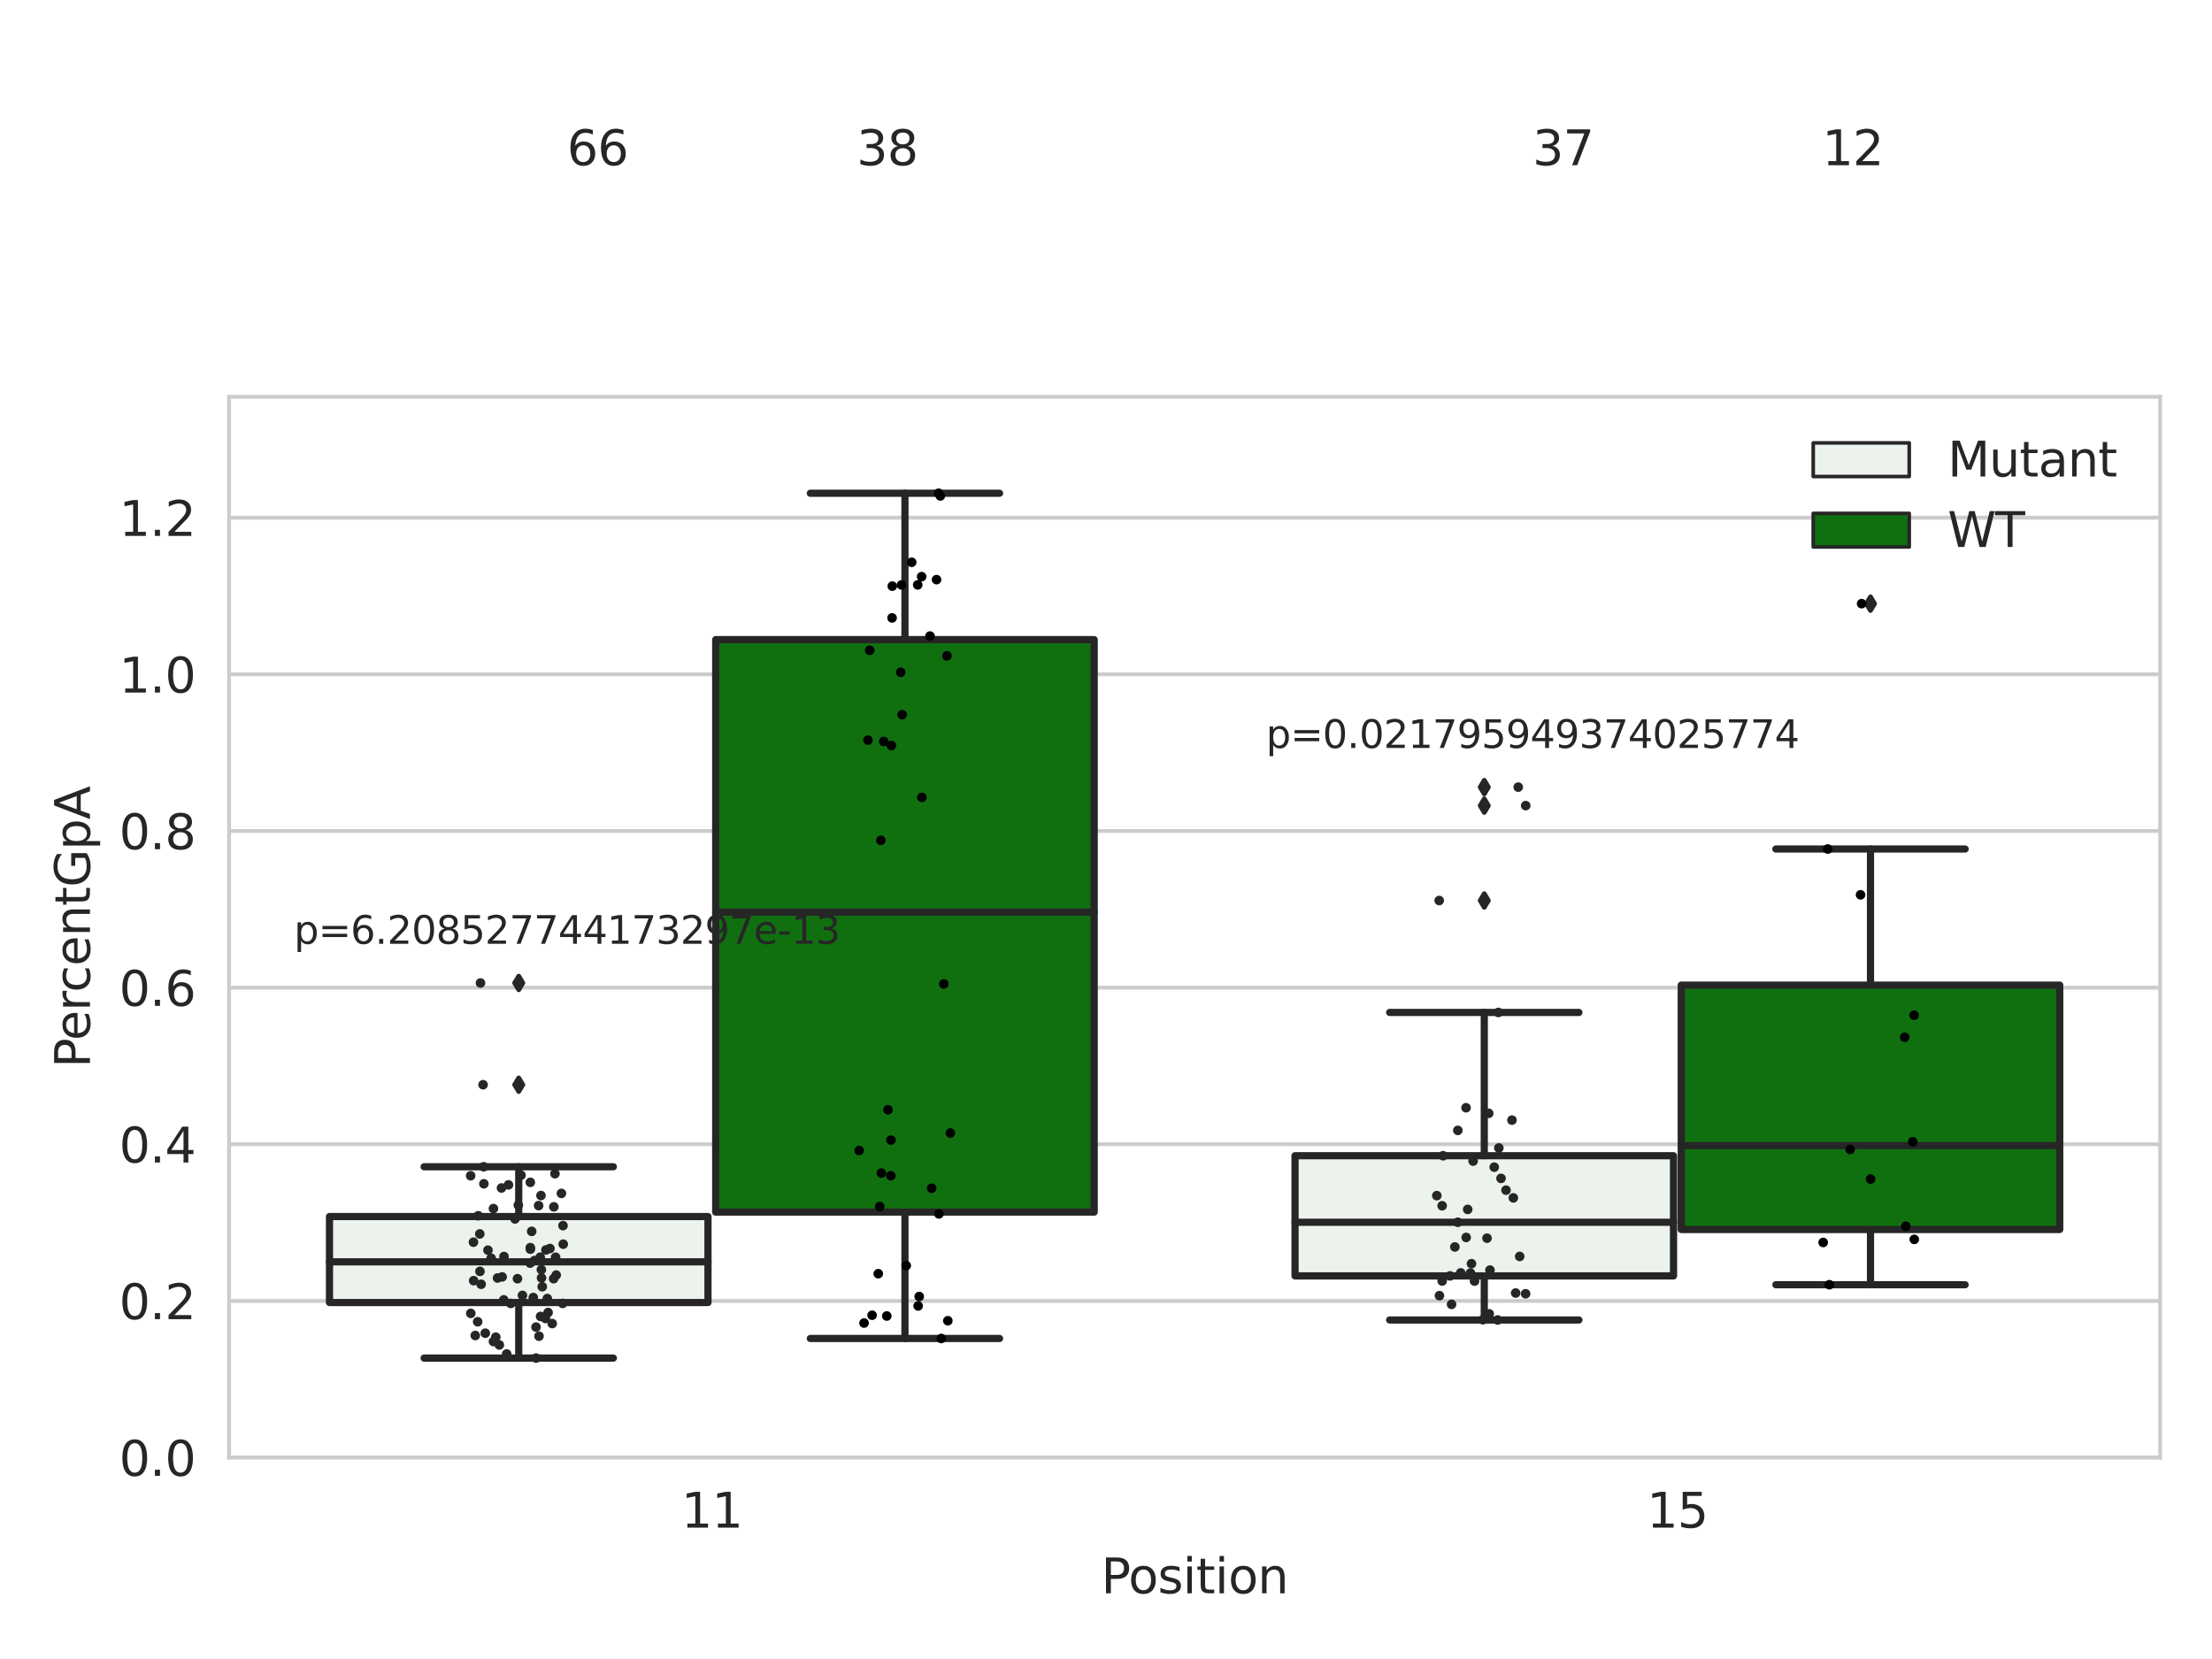 <?xml version="1.0" encoding="utf-8" standalone="no"?>
<!DOCTYPE svg PUBLIC "-//W3C//DTD SVG 1.1//EN"
  "http://www.w3.org/Graphics/SVG/1.1/DTD/svg11.dtd">
<svg xmlns:xlink="http://www.w3.org/1999/xlink" width="460.8pt" height="345.6pt" viewBox="0 0 460.8 345.6" xmlns="http://www.w3.org/2000/svg" version="1.1">
 <defs>
  <style type="text/css">*{stroke-linejoin: round; stroke-linecap: butt}</style>
 </defs>
 <g id="figure_1">
  <g id="patch_1">
   <path d="M 0 345.6 
L 460.8 345.6 
L 460.8 0 
L 0 0 
z
" style="fill: #ffffff"/>
  </g>
  <g id="axes_1">
   <g id="patch_2">
    <path d="M 47.72 303.64 
L 450 303.64 
L 450 82.667 
L 47.72 82.667 
z
" style="fill: #ffffff"/>
   </g>
   <g id="matplotlib.axis_1">
    <g id="xtick_1">
     <g id="text_1">
      <!-- 11 -->
      <g style="fill: #262626" transform="translate(141.928 318.238) scale(0.1 -0.1)">
       <defs>
        <path id="DejaVuSans-31" d="M 794 531 
L 1825 531 
L 1825 4091 
L 703 3866 
L 703 4441 
L 1819 4666 
L 2450 4666 
L 2450 531 
L 3481 531 
L 3481 0 
L 794 0 
L 794 531 
z
" transform="scale(0.016)"/>
       </defs>
       <use xlink:href="#DejaVuSans-31"/>
       <use xlink:href="#DejaVuSans-31" x="63.623"/>
      </g>
     </g>
    </g>
    <g id="xtick_2">
     <g id="text_2">
      <!-- 15 -->
      <g style="fill: #262626" transform="translate(343.067 318.238) scale(0.1 -0.1)">
       <defs>
        <path id="DejaVuSans-35" d="M 691 4666 
L 3169 4666 
L 3169 4134 
L 1269 4134 
L 1269 2991 
Q 1406 3038 1543 3061 
Q 1681 3084 1819 3084 
Q 2600 3084 3056 2656 
Q 3513 2228 3513 1497 
Q 3513 744 3044 326 
Q 2575 -91 1722 -91 
Q 1428 -91 1123 -41 
Q 819 9 494 109 
L 494 744 
Q 775 591 1075 516 
Q 1375 441 1709 441 
Q 2250 441 2565 725 
Q 2881 1009 2881 1497 
Q 2881 1984 2565 2268 
Q 2250 2553 1709 2553 
Q 1456 2553 1204 2497 
Q 953 2441 691 2322 
L 691 4666 
z
" transform="scale(0.016)"/>
       </defs>
       <use xlink:href="#DejaVuSans-31"/>
       <use xlink:href="#DejaVuSans-35" x="63.623"/>
      </g>
     </g>
    </g>
    <g id="text_3">
     <!-- Position -->
     <g style="fill: #262626" transform="translate(229.396 331.917) scale(0.1 -0.1)">
      <defs>
       <path id="DejaVuSans-50" d="M 1259 4147 
L 1259 2394 
L 2053 2394 
Q 2494 2394 2734 2622 
Q 2975 2850 2975 3272 
Q 2975 3691 2734 3919 
Q 2494 4147 2053 4147 
L 1259 4147 
z
M 628 4666 
L 2053 4666 
Q 2838 4666 3239 4311 
Q 3641 3956 3641 3272 
Q 3641 2581 3239 2228 
Q 2838 1875 2053 1875 
L 1259 1875 
L 1259 0 
L 628 0 
L 628 4666 
z
" transform="scale(0.016)"/>
       <path id="DejaVuSans-6f" d="M 1959 3097 
Q 1497 3097 1228 2736 
Q 959 2375 959 1747 
Q 959 1119 1226 758 
Q 1494 397 1959 397 
Q 2419 397 2687 759 
Q 2956 1122 2956 1747 
Q 2956 2369 2687 2733 
Q 2419 3097 1959 3097 
z
M 1959 3584 
Q 2709 3584 3137 3096 
Q 3566 2609 3566 1747 
Q 3566 888 3137 398 
Q 2709 -91 1959 -91 
Q 1206 -91 779 398 
Q 353 888 353 1747 
Q 353 2609 779 3096 
Q 1206 3584 1959 3584 
z
" transform="scale(0.016)"/>
       <path id="DejaVuSans-73" d="M 2834 3397 
L 2834 2853 
Q 2591 2978 2328 3040 
Q 2066 3103 1784 3103 
Q 1356 3103 1142 2972 
Q 928 2841 928 2578 
Q 928 2378 1081 2264 
Q 1234 2150 1697 2047 
L 1894 2003 
Q 2506 1872 2764 1633 
Q 3022 1394 3022 966 
Q 3022 478 2636 193 
Q 2250 -91 1575 -91 
Q 1294 -91 989 -36 
Q 684 19 347 128 
L 347 722 
Q 666 556 975 473 
Q 1284 391 1588 391 
Q 1994 391 2212 530 
Q 2431 669 2431 922 
Q 2431 1156 2273 1281 
Q 2116 1406 1581 1522 
L 1381 1569 
Q 847 1681 609 1914 
Q 372 2147 372 2553 
Q 372 3047 722 3315 
Q 1072 3584 1716 3584 
Q 2034 3584 2315 3537 
Q 2597 3491 2834 3397 
z
" transform="scale(0.016)"/>
       <path id="DejaVuSans-69" d="M 603 3500 
L 1178 3500 
L 1178 0 
L 603 0 
L 603 3500 
z
M 603 4863 
L 1178 4863 
L 1178 4134 
L 603 4134 
L 603 4863 
z
" transform="scale(0.016)"/>
       <path id="DejaVuSans-74" d="M 1172 4494 
L 1172 3500 
L 2356 3500 
L 2356 3053 
L 1172 3053 
L 1172 1153 
Q 1172 725 1289 603 
Q 1406 481 1766 481 
L 2356 481 
L 2356 0 
L 1766 0 
Q 1100 0 847 248 
Q 594 497 594 1153 
L 594 3053 
L 172 3053 
L 172 3500 
L 594 3500 
L 594 4494 
L 1172 4494 
z
" transform="scale(0.016)"/>
       <path id="DejaVuSans-6e" d="M 3513 2113 
L 3513 0 
L 2938 0 
L 2938 2094 
Q 2938 2591 2744 2837 
Q 2550 3084 2163 3084 
Q 1697 3084 1428 2787 
Q 1159 2491 1159 1978 
L 1159 0 
L 581 0 
L 581 3500 
L 1159 3500 
L 1159 2956 
Q 1366 3272 1645 3428 
Q 1925 3584 2291 3584 
Q 2894 3584 3203 3211 
Q 3513 2838 3513 2113 
z
" transform="scale(0.016)"/>
      </defs>
      <use xlink:href="#DejaVuSans-50"/>
      <use xlink:href="#DejaVuSans-6f" x="56.678"/>
      <use xlink:href="#DejaVuSans-73" x="117.859"/>
      <use xlink:href="#DejaVuSans-69" x="169.959"/>
      <use xlink:href="#DejaVuSans-74" x="197.742"/>
      <use xlink:href="#DejaVuSans-69" x="236.951"/>
      <use xlink:href="#DejaVuSans-6f" x="264.734"/>
      <use xlink:href="#DejaVuSans-6e" x="325.916"/>
     </g>
    </g>
   </g>
   <g id="matplotlib.axis_2">
    <g id="ytick_1">
     <g id="line2d_1">
      <path d="M 47.72 303.64 
L 450 303.64 
" clip-path="url(#p4e872a1e00)" style="fill: none; stroke: #cccccc; stroke-width: 0.8; stroke-linecap: round"/>
     </g>
     <g id="text_4">
      <!-- 0.0 -->
      <g style="fill: #262626" transform="translate(24.817 307.439) scale(0.1 -0.1)">
       <defs>
        <path id="DejaVuSans-30" d="M 2034 4250 
Q 1547 4250 1301 3770 
Q 1056 3291 1056 2328 
Q 1056 1369 1301 889 
Q 1547 409 2034 409 
Q 2525 409 2770 889 
Q 3016 1369 3016 2328 
Q 3016 3291 2770 3770 
Q 2525 4250 2034 4250 
z
M 2034 4750 
Q 2819 4750 3233 4129 
Q 3647 3509 3647 2328 
Q 3647 1150 3233 529 
Q 2819 -91 2034 -91 
Q 1250 -91 836 529 
Q 422 1150 422 2328 
Q 422 3509 836 4129 
Q 1250 4750 2034 4750 
z
" transform="scale(0.016)"/>
        <path id="DejaVuSans-2e" d="M 684 794 
L 1344 794 
L 1344 0 
L 684 0 
L 684 794 
z
" transform="scale(0.016)"/>
       </defs>
       <use xlink:href="#DejaVuSans-30"/>
       <use xlink:href="#DejaVuSans-2e" x="63.623"/>
       <use xlink:href="#DejaVuSans-30" x="95.41"/>
      </g>
     </g>
    </g>
    <g id="ytick_2">
     <g id="line2d_2">
      <path d="M 47.72 271.006 
L 450 271.006 
" clip-path="url(#p4e872a1e00)" style="fill: none; stroke: #cccccc; stroke-width: 0.8; stroke-linecap: round"/>
     </g>
     <g id="text_5">
      <!-- 0.2 -->
      <g style="fill: #262626" transform="translate(24.817 274.806) scale(0.1 -0.1)">
       <defs>
        <path id="DejaVuSans-32" d="M 1228 531 
L 3431 531 
L 3431 0 
L 469 0 
L 469 531 
Q 828 903 1448 1529 
Q 2069 2156 2228 2338 
Q 2531 2678 2651 2914 
Q 2772 3150 2772 3378 
Q 2772 3750 2511 3984 
Q 2250 4219 1831 4219 
Q 1534 4219 1204 4116 
Q 875 4013 500 3803 
L 500 4441 
Q 881 4594 1212 4672 
Q 1544 4750 1819 4750 
Q 2544 4750 2975 4387 
Q 3406 4025 3406 3419 
Q 3406 3131 3298 2873 
Q 3191 2616 2906 2266 
Q 2828 2175 2409 1742 
Q 1991 1309 1228 531 
z
" transform="scale(0.016)"/>
       </defs>
       <use xlink:href="#DejaVuSans-30"/>
       <use xlink:href="#DejaVuSans-2e" x="63.623"/>
       <use xlink:href="#DejaVuSans-32" x="95.41"/>
      </g>
     </g>
    </g>
    <g id="ytick_3">
     <g id="line2d_3">
      <path d="M 47.72 238.373 
L 450 238.373 
" clip-path="url(#p4e872a1e00)" style="fill: none; stroke: #cccccc; stroke-width: 0.8; stroke-linecap: round"/>
     </g>
     <g id="text_6">
      <!-- 0.4 -->
      <g style="fill: #262626" transform="translate(24.817 242.172) scale(0.1 -0.1)">
       <defs>
        <path id="DejaVuSans-34" d="M 2419 4116 
L 825 1625 
L 2419 1625 
L 2419 4116 
z
M 2253 4666 
L 3047 4666 
L 3047 1625 
L 3713 1625 
L 3713 1100 
L 3047 1100 
L 3047 0 
L 2419 0 
L 2419 1100 
L 313 1100 
L 313 1709 
L 2253 4666 
z
" transform="scale(0.016)"/>
       </defs>
       <use xlink:href="#DejaVuSans-30"/>
       <use xlink:href="#DejaVuSans-2e" x="63.623"/>
       <use xlink:href="#DejaVuSans-34" x="95.41"/>
      </g>
     </g>
    </g>
    <g id="ytick_4">
     <g id="line2d_4">
      <path d="M 47.72 205.739 
L 450 205.739 
" clip-path="url(#p4e872a1e00)" style="fill: none; stroke: #cccccc; stroke-width: 0.8; stroke-linecap: round"/>
     </g>
     <g id="text_7">
      <!-- 0.6 -->
      <g style="fill: #262626" transform="translate(24.817 209.539) scale(0.1 -0.1)">
       <defs>
        <path id="DejaVuSans-36" d="M 2113 2584 
Q 1688 2584 1439 2293 
Q 1191 2003 1191 1497 
Q 1191 994 1439 701 
Q 1688 409 2113 409 
Q 2538 409 2786 701 
Q 3034 994 3034 1497 
Q 3034 2003 2786 2293 
Q 2538 2584 2113 2584 
z
M 3366 4563 
L 3366 3988 
Q 3128 4100 2886 4159 
Q 2644 4219 2406 4219 
Q 1781 4219 1451 3797 
Q 1122 3375 1075 2522 
Q 1259 2794 1537 2939 
Q 1816 3084 2150 3084 
Q 2853 3084 3261 2657 
Q 3669 2231 3669 1497 
Q 3669 778 3244 343 
Q 2819 -91 2113 -91 
Q 1303 -91 875 529 
Q 447 1150 447 2328 
Q 447 3434 972 4092 
Q 1497 4750 2381 4750 
Q 2619 4750 2861 4703 
Q 3103 4656 3366 4563 
z
" transform="scale(0.016)"/>
       </defs>
       <use xlink:href="#DejaVuSans-30"/>
       <use xlink:href="#DejaVuSans-2e" x="63.623"/>
       <use xlink:href="#DejaVuSans-36" x="95.41"/>
      </g>
     </g>
    </g>
    <g id="ytick_5">
     <g id="line2d_5">
      <path d="M 47.72 173.106 
L 450 173.106 
" clip-path="url(#p4e872a1e00)" style="fill: none; stroke: #cccccc; stroke-width: 0.8; stroke-linecap: round"/>
     </g>
     <g id="text_8">
      <!-- 0.8 -->
      <g style="fill: #262626" transform="translate(24.817 176.905) scale(0.1 -0.1)">
       <defs>
        <path id="DejaVuSans-38" d="M 2034 2216 
Q 1584 2216 1326 1975 
Q 1069 1734 1069 1313 
Q 1069 891 1326 650 
Q 1584 409 2034 409 
Q 2484 409 2743 651 
Q 3003 894 3003 1313 
Q 3003 1734 2745 1975 
Q 2488 2216 2034 2216 
z
M 1403 2484 
Q 997 2584 770 2862 
Q 544 3141 544 3541 
Q 544 4100 942 4425 
Q 1341 4750 2034 4750 
Q 2731 4750 3128 4425 
Q 3525 4100 3525 3541 
Q 3525 3141 3298 2862 
Q 3072 2584 2669 2484 
Q 3125 2378 3379 2068 
Q 3634 1759 3634 1313 
Q 3634 634 3220 271 
Q 2806 -91 2034 -91 
Q 1263 -91 848 271 
Q 434 634 434 1313 
Q 434 1759 690 2068 
Q 947 2378 1403 2484 
z
M 1172 3481 
Q 1172 3119 1398 2916 
Q 1625 2713 2034 2713 
Q 2441 2713 2670 2916 
Q 2900 3119 2900 3481 
Q 2900 3844 2670 4047 
Q 2441 4250 2034 4250 
Q 1625 4250 1398 4047 
Q 1172 3844 1172 3481 
z
" transform="scale(0.016)"/>
       </defs>
       <use xlink:href="#DejaVuSans-30"/>
       <use xlink:href="#DejaVuSans-2e" x="63.623"/>
       <use xlink:href="#DejaVuSans-38" x="95.41"/>
      </g>
     </g>
    </g>
    <g id="ytick_6">
     <g id="line2d_6">
      <path d="M 47.72 140.472 
L 450 140.472 
" clip-path="url(#p4e872a1e00)" style="fill: none; stroke: #cccccc; stroke-width: 0.8; stroke-linecap: round"/>
     </g>
     <g id="text_9">
      <!-- 1.0 -->
      <g style="fill: #262626" transform="translate(24.817 144.272) scale(0.1 -0.1)">
       <use xlink:href="#DejaVuSans-31"/>
       <use xlink:href="#DejaVuSans-2e" x="63.623"/>
       <use xlink:href="#DejaVuSans-30" x="95.41"/>
      </g>
     </g>
    </g>
    <g id="ytick_7">
     <g id="line2d_7">
      <path d="M 47.72 107.839 
L 450 107.839 
" clip-path="url(#p4e872a1e00)" style="fill: none; stroke: #cccccc; stroke-width: 0.8; stroke-linecap: round"/>
     </g>
     <g id="text_10">
      <!-- 1.2 -->
      <g style="fill: #262626" transform="translate(24.817 111.638) scale(0.1 -0.1)">
       <use xlink:href="#DejaVuSans-31"/>
       <use xlink:href="#DejaVuSans-2e" x="63.623"/>
       <use xlink:href="#DejaVuSans-32" x="95.41"/>
      </g>
     </g>
    </g>
    <g id="text_11">
     <!-- PercentGpA -->
     <g style="fill: #262626" transform="translate(18.737 222.43) rotate(-90) scale(0.1 -0.1)">
      <defs>
       <path id="DejaVuSans-65" d="M 3597 1894 
L 3597 1613 
L 953 1613 
Q 991 1019 1311 708 
Q 1631 397 2203 397 
Q 2534 397 2845 478 
Q 3156 559 3463 722 
L 3463 178 
Q 3153 47 2828 -22 
Q 2503 -91 2169 -91 
Q 1331 -91 842 396 
Q 353 884 353 1716 
Q 353 2575 817 3079 
Q 1281 3584 2069 3584 
Q 2775 3584 3186 3129 
Q 3597 2675 3597 1894 
z
M 3022 2063 
Q 3016 2534 2758 2815 
Q 2500 3097 2075 3097 
Q 1594 3097 1305 2825 
Q 1016 2553 972 2059 
L 3022 2063 
z
" transform="scale(0.016)"/>
       <path id="DejaVuSans-72" d="M 2631 2963 
Q 2534 3019 2420 3045 
Q 2306 3072 2169 3072 
Q 1681 3072 1420 2755 
Q 1159 2438 1159 1844 
L 1159 0 
L 581 0 
L 581 3500 
L 1159 3500 
L 1159 2956 
Q 1341 3275 1631 3429 
Q 1922 3584 2338 3584 
Q 2397 3584 2469 3576 
Q 2541 3569 2628 3553 
L 2631 2963 
z
" transform="scale(0.016)"/>
       <path id="DejaVuSans-63" d="M 3122 3366 
L 3122 2828 
Q 2878 2963 2633 3030 
Q 2388 3097 2138 3097 
Q 1578 3097 1268 2742 
Q 959 2388 959 1747 
Q 959 1106 1268 751 
Q 1578 397 2138 397 
Q 2388 397 2633 464 
Q 2878 531 3122 666 
L 3122 134 
Q 2881 22 2623 -34 
Q 2366 -91 2075 -91 
Q 1284 -91 818 406 
Q 353 903 353 1747 
Q 353 2603 823 3093 
Q 1294 3584 2113 3584 
Q 2378 3584 2631 3529 
Q 2884 3475 3122 3366 
z
" transform="scale(0.016)"/>
       <path id="DejaVuSans-47" d="M 3809 666 
L 3809 1919 
L 2778 1919 
L 2778 2438 
L 4434 2438 
L 4434 434 
Q 4069 175 3628 42 
Q 3188 -91 2688 -91 
Q 1594 -91 976 548 
Q 359 1188 359 2328 
Q 359 3472 976 4111 
Q 1594 4750 2688 4750 
Q 3144 4750 3555 4637 
Q 3966 4525 4313 4306 
L 4313 3634 
Q 3963 3931 3569 4081 
Q 3175 4231 2741 4231 
Q 1884 4231 1454 3753 
Q 1025 3275 1025 2328 
Q 1025 1384 1454 906 
Q 1884 428 2741 428 
Q 3075 428 3337 486 
Q 3600 544 3809 666 
z
" transform="scale(0.016)"/>
       <path id="DejaVuSans-70" d="M 1159 525 
L 1159 -1331 
L 581 -1331 
L 581 3500 
L 1159 3500 
L 1159 2969 
Q 1341 3281 1617 3432 
Q 1894 3584 2278 3584 
Q 2916 3584 3314 3078 
Q 3713 2572 3713 1747 
Q 3713 922 3314 415 
Q 2916 -91 2278 -91 
Q 1894 -91 1617 61 
Q 1341 213 1159 525 
z
M 3116 1747 
Q 3116 2381 2855 2742 
Q 2594 3103 2138 3103 
Q 1681 3103 1420 2742 
Q 1159 2381 1159 1747 
Q 1159 1113 1420 752 
Q 1681 391 2138 391 
Q 2594 391 2855 752 
Q 3116 1113 3116 1747 
z
" transform="scale(0.016)"/>
       <path id="DejaVuSans-41" d="M 2188 4044 
L 1331 1722 
L 3047 1722 
L 2188 4044 
z
M 1831 4666 
L 2547 4666 
L 4325 0 
L 3669 0 
L 3244 1197 
L 1141 1197 
L 716 0 
L 50 0 
L 1831 4666 
z
" transform="scale(0.016)"/>
      </defs>
      <use xlink:href="#DejaVuSans-50"/>
      <use xlink:href="#DejaVuSans-65" x="56.678"/>
      <use xlink:href="#DejaVuSans-72" x="118.201"/>
      <use xlink:href="#DejaVuSans-63" x="157.064"/>
      <use xlink:href="#DejaVuSans-65" x="212.045"/>
      <use xlink:href="#DejaVuSans-6e" x="273.568"/>
      <use xlink:href="#DejaVuSans-74" x="336.947"/>
      <use xlink:href="#DejaVuSans-47" x="376.156"/>
      <use xlink:href="#DejaVuSans-70" x="453.646"/>
      <use xlink:href="#DejaVuSans-41" x="517.123"/>
     </g>
    </g>
   </g>
   <g id="patch_3">
    <path d="M 68.639 271.341 
L 147.485 271.341 
L 147.485 253.43 
L 68.639 253.43 
L 68.639 271.341 
z
" clip-path="url(#p4e872a1e00)" style="fill: #ecf2ec; stroke: #262626; stroke-width: 1.5; stroke-linejoin: miter"/>
   </g>
   <g id="patch_4">
    <path d="M 149.095 252.498 
L 227.941 252.498 
L 227.941 133.242 
L 149.095 133.242 
L 149.095 252.498 
z
" clip-path="url(#p4e872a1e00)" style="fill: #107010; stroke: #262626; stroke-width: 1.5; stroke-linejoin: miter"/>
   </g>
   <g id="patch_5">
    <path d="M 269.779 265.795 
L 348.625 265.795 
L 348.625 240.761 
L 269.779 240.761 
L 269.779 265.795 
z
" clip-path="url(#p4e872a1e00)" style="fill: #ecf2ec; stroke: #262626; stroke-width: 1.5; stroke-linejoin: miter"/>
   </g>
   <g id="patch_6">
    <path d="M 350.235 256.125 
L 429.081 256.125 
L 429.081 205.218 
L 350.235 205.218 
L 350.235 256.125 
z
" clip-path="url(#p4e872a1e00)" style="fill: #107010; stroke: #262626; stroke-width: 1.5; stroke-linejoin: miter"/>
   </g>
   <g id="patch_7">
    <path d="M 148.29 303.64 
L 148.29 303.64 
L 148.29 303.64 
L 148.29 303.64 
z
" clip-path="url(#p4e872a1e00)" style="fill: #ecf2ec; stroke: #262626; stroke-width: 0.75; stroke-linejoin: miter"/>
   </g>
   <g id="patch_8">
    <path d="M 148.29 303.64 
L 148.29 303.64 
L 148.29 303.64 
L 148.29 303.64 
z
" clip-path="url(#p4e872a1e00)" style="fill: #107010; stroke: #262626; stroke-width: 0.75; stroke-linejoin: miter"/>
   </g>
   <g id="PathCollection_1"/>
   <g id="PathCollection_2"/>
   <g id="line2d_8">
    <path d="M 108.062 271.341 
L 108.062 282.913 
" clip-path="url(#p4e872a1e00)" style="fill: none; stroke: #262626; stroke-width: 1.5; stroke-linecap: round"/>
   </g>
   <g id="line2d_9">
    <path d="M 108.062 253.43 
L 108.062 243.061 
" clip-path="url(#p4e872a1e00)" style="fill: none; stroke: #262626; stroke-width: 1.5; stroke-linecap: round"/>
   </g>
   <g id="line2d_10">
    <path d="M 88.35 282.913 
L 127.774 282.913 
" clip-path="url(#p4e872a1e00)" style="fill: none; stroke: #262626; stroke-width: 1.5; stroke-linecap: round"/>
   </g>
   <g id="line2d_11">
    <path d="M 88.35 243.061 
L 127.774 243.061 
" clip-path="url(#p4e872a1e00)" style="fill: none; stroke: #262626; stroke-width: 1.5; stroke-linecap: round"/>
   </g>
   <g id="line2d_12">
    <defs>
     <path id="md4de582df8" d="M -0 1.414 
L 0.849 0 
L 0 -1.414 
L -0.849 -0 
z
" style="stroke: #262626; stroke-linejoin: miter"/>
    </defs>
    <g clip-path="url(#p4e872a1e00)">
     <use xlink:href="#md4de582df8" x="108.062" y="225.968" style="fill: #262626; stroke: #262626; stroke-linejoin: miter"/>
     <use xlink:href="#md4de582df8" x="108.062" y="204.771" style="fill: #262626; stroke: #262626; stroke-linejoin: miter"/>
    </g>
   </g>
   <g id="line2d_13">
    <path d="M 188.518 252.498 
L 188.518 278.829 
" clip-path="url(#p4e872a1e00)" style="fill: none; stroke: #262626; stroke-width: 1.5; stroke-linecap: round"/>
   </g>
   <g id="line2d_14">
    <path d="M 188.518 133.242 
L 188.518 102.755 
" clip-path="url(#p4e872a1e00)" style="fill: none; stroke: #262626; stroke-width: 1.5; stroke-linecap: round"/>
   </g>
   <g id="line2d_15">
    <path d="M 168.806 278.829 
L 208.23 278.829 
" clip-path="url(#p4e872a1e00)" style="fill: none; stroke: #262626; stroke-width: 1.5; stroke-linecap: round"/>
   </g>
   <g id="line2d_16">
    <path d="M 168.806 102.755 
L 208.23 102.755 
" clip-path="url(#p4e872a1e00)" style="fill: none; stroke: #262626; stroke-width: 1.5; stroke-linecap: round"/>
   </g>
   <g id="line2d_17"/>
   <g id="line2d_18">
    <path d="M 309.202 265.795 
L 309.202 274.977 
" clip-path="url(#p4e872a1e00)" style="fill: none; stroke: #262626; stroke-width: 1.5; stroke-linecap: round"/>
   </g>
   <g id="line2d_19">
    <path d="M 309.202 240.761 
L 309.202 210.911 
" clip-path="url(#p4e872a1e00)" style="fill: none; stroke: #262626; stroke-width: 1.5; stroke-linecap: round"/>
   </g>
   <g id="line2d_20">
    <path d="M 289.49 274.977 
L 328.914 274.977 
" clip-path="url(#p4e872a1e00)" style="fill: none; stroke: #262626; stroke-width: 1.5; stroke-linecap: round"/>
   </g>
   <g id="line2d_21">
    <path d="M 289.49 210.911 
L 328.914 210.911 
" clip-path="url(#p4e872a1e00)" style="fill: none; stroke: #262626; stroke-width: 1.5; stroke-linecap: round"/>
   </g>
   <g id="line2d_22">
    <g clip-path="url(#p4e872a1e00)">
     <use xlink:href="#md4de582df8" x="309.202" y="167.825" style="fill: #262626; stroke: #262626; stroke-linejoin: miter"/>
     <use xlink:href="#md4de582df8" x="309.202" y="187.595" style="fill: #262626; stroke: #262626; stroke-linejoin: miter"/>
     <use xlink:href="#md4de582df8" x="309.202" y="163.971" style="fill: #262626; stroke: #262626; stroke-linejoin: miter"/>
    </g>
   </g>
   <g id="line2d_23">
    <path d="M 389.658 256.125 
L 389.658 267.634 
" clip-path="url(#p4e872a1e00)" style="fill: none; stroke: #262626; stroke-width: 1.5; stroke-linecap: round"/>
   </g>
   <g id="line2d_24">
    <path d="M 389.658 205.218 
L 389.658 176.865 
" clip-path="url(#p4e872a1e00)" style="fill: none; stroke: #262626; stroke-width: 1.5; stroke-linecap: round"/>
   </g>
   <g id="line2d_25">
    <path d="M 369.946 267.634 
L 409.37 267.634 
" clip-path="url(#p4e872a1e00)" style="fill: none; stroke: #262626; stroke-width: 1.5; stroke-linecap: round"/>
   </g>
   <g id="line2d_26">
    <path d="M 369.946 176.865 
L 409.37 176.865 
" clip-path="url(#p4e872a1e00)" style="fill: none; stroke: #262626; stroke-width: 1.5; stroke-linecap: round"/>
   </g>
   <g id="line2d_27">
    <g clip-path="url(#p4e872a1e00)">
     <use xlink:href="#md4de582df8" x="389.658" y="125.752" style="fill: #262626; stroke: #262626; stroke-linejoin: miter"/>
    </g>
   </g>
   <g id="line2d_28">
    <path d="M 68.639 262.864 
L 147.485 262.864 
" clip-path="url(#p4e872a1e00)" style="fill: none; stroke: #262626; stroke-width: 1.5; stroke-linecap: round"/>
   </g>
   <g id="line2d_29">
    <path d="M 149.095 190.016 
L 227.941 190.016 
" clip-path="url(#p4e872a1e00)" style="fill: none; stroke: #262626; stroke-width: 1.5; stroke-linecap: round"/>
   </g>
   <g id="line2d_30">
    <path d="M 269.779 254.617 
L 348.625 254.617 
" clip-path="url(#p4e872a1e00)" style="fill: none; stroke: #262626; stroke-width: 1.5; stroke-linecap: round"/>
   </g>
   <g id="line2d_31">
    <path d="M 350.235 238.642 
L 429.081 238.642 
" clip-path="url(#p4e872a1e00)" style="fill: none; stroke: #262626; stroke-width: 1.5; stroke-linecap: round"/>
   </g>
   <g id="patch_9">
    <path d="M 47.72 303.64 
L 47.72 82.667 
" style="fill: none; stroke: #cccccc; stroke-width: 0.8; stroke-linejoin: miter; stroke-linecap: square"/>
   </g>
   <g id="patch_10">
    <path d="M 450 303.64 
L 450 82.667 
" style="fill: none; stroke: #cccccc; stroke-width: 0.8; stroke-linejoin: miter; stroke-linecap: square"/>
   </g>
   <g id="patch_11">
    <path d="M 47.72 303.64 
L 450 303.64 
" style="fill: none; stroke: #cccccc; stroke-width: 0.8; stroke-linejoin: miter; stroke-linecap: square"/>
   </g>
   <g id="patch_12">
    <path d="M 47.72 82.667 
L 450 82.667 
" style="fill: none; stroke: #cccccc; stroke-width: 0.8; stroke-linejoin: miter; stroke-linecap: square"/>
   </g>
   <g id="PathCollection_3">
    <defs>
     <path id="C0_0_569f5ee16a" d="M 0 1 
C 0.265 1 0.52 0.895 0.707 0.707 
C 0.895 0.52 1 0.265 1 -0 
C 1 -0.265 0.895 -0.52 0.707 -0.707 
C 0.52 -0.895 0.265 -1 0 -1 
C -0.265 -1 -0.52 -0.895 -0.707 -0.707 
C -0.895 -0.52 -1 -0.265 -1 0 
C -1 0.265 -0.895 0.52 -0.707 0.707 
C -0.52 0.895 -0.265 1 0 1 
z
"/>
    </defs>
    <g clip-path="url(#p4e872a1e00)">
     <use xlink:href="#C0_0_569f5ee16a" x="99.506" y="275.345" style="fill: #262626"/>
    </g>
    <g clip-path="url(#p4e872a1e00)">
     <use xlink:href="#C0_0_569f5ee16a" x="107.978" y="251.054" style="fill: #262626"/>
    </g>
    <g clip-path="url(#p4e872a1e00)">
     <use xlink:href="#C0_0_569f5ee16a" x="114.178" y="273.417" style="fill: #262626"/>
    </g>
    <g clip-path="url(#p4e872a1e00)">
     <use xlink:href="#C0_0_569f5ee16a" x="117.334" y="259.184" style="fill: #262626"/>
    </g>
    <g clip-path="url(#p4e872a1e00)">
     <use xlink:href="#C0_0_569f5ee16a" x="112.81" y="266.206" style="fill: #262626"/>
    </g>
    <g clip-path="url(#p4e872a1e00)">
     <use xlink:href="#C0_0_569f5ee16a" x="105.923" y="246.828" style="fill: #262626"/>
    </g>
    <g clip-path="url(#p4e872a1e00)">
     <use xlink:href="#C0_0_569f5ee16a" x="112.284" y="278.351" style="fill: #262626"/>
    </g>
    <g clip-path="url(#p4e872a1e00)">
     <use xlink:href="#C0_0_569f5ee16a" x="115.33" y="266.376" style="fill: #262626"/>
    </g>
    <g clip-path="url(#p4e872a1e00)">
     <use xlink:href="#C0_0_569f5ee16a" x="112.96" y="268.051" style="fill: #262626"/>
    </g>
    <g clip-path="url(#p4e872a1e00)">
     <use xlink:href="#C0_0_569f5ee16a" x="112.614" y="274.24" style="fill: #262626"/>
    </g>
    <g clip-path="url(#p4e872a1e00)">
     <use xlink:href="#C0_0_569f5ee16a" x="104.988" y="261.754" style="fill: #262626"/>
    </g>
    <g clip-path="url(#p4e872a1e00)">
     <use xlink:href="#C0_0_569f5ee16a" x="99.007" y="278.208" style="fill: #262626"/>
    </g>
    <g clip-path="url(#p4e872a1e00)">
     <use xlink:href="#C0_0_569f5ee16a" x="99.986" y="264.852" style="fill: #262626"/>
    </g>
    <g clip-path="url(#p4e872a1e00)">
     <use xlink:href="#C0_0_569f5ee16a" x="105.549" y="282.058" style="fill: #262626"/>
    </g>
    <g clip-path="url(#p4e872a1e00)">
     <use xlink:href="#C0_0_569f5ee16a" x="108.839" y="269.852" style="fill: #262626"/>
    </g>
    <g clip-path="url(#p4e872a1e00)">
     <use xlink:href="#C0_0_569f5ee16a" x="112.779" y="264.494" style="fill: #262626"/>
    </g>
    <g clip-path="url(#p4e872a1e00)">
     <use xlink:href="#C0_0_569f5ee16a" x="112.693" y="249.049" style="fill: #262626"/>
    </g>
    <g clip-path="url(#p4e872a1e00)">
     <use xlink:href="#C0_0_569f5ee16a" x="104.606" y="266.003" style="fill: #262626"/>
    </g>
    <g clip-path="url(#p4e872a1e00)">
     <use xlink:href="#C0_0_569f5ee16a" x="102.795" y="251.769" style="fill: #262626"/>
    </g>
    <g clip-path="url(#p4e872a1e00)">
     <use xlink:href="#C0_0_569f5ee16a" x="99.626" y="253.266" style="fill: #262626"/>
    </g>
    <g clip-path="url(#p4e872a1e00)">
     <use xlink:href="#C0_0_569f5ee16a" x="107.8" y="266.375" style="fill: #262626"/>
    </g>
    <g clip-path="url(#p4e872a1e00)">
     <use xlink:href="#C0_0_569f5ee16a" x="112.545" y="261.896" style="fill: #262626"/>
    </g>
    <g clip-path="url(#p4e872a1e00)">
     <use xlink:href="#C0_0_569f5ee16a" x="110.478" y="246.302" style="fill: #262626"/>
    </g>
    <g clip-path="url(#p4e872a1e00)">
     <use xlink:href="#C0_0_569f5ee16a" x="114.559" y="260.088" style="fill: #262626"/>
    </g>
    <g clip-path="url(#p4e872a1e00)">
     <use xlink:href="#C0_0_569f5ee16a" x="98.075" y="273.601" style="fill: #262626"/>
    </g>
    <g clip-path="url(#p4e872a1e00)">
     <use xlink:href="#C0_0_569f5ee16a" x="103.643" y="266.23" style="fill: #262626"/>
    </g>
    <g clip-path="url(#p4e872a1e00)">
     <use xlink:href="#C0_0_569f5ee16a" x="106.399" y="271.53" style="fill: #262626"/>
    </g>
    <g clip-path="url(#p4e872a1e00)">
     <use xlink:href="#C0_0_569f5ee16a" x="101.096" y="277.728" style="fill: #262626"/>
    </g>
    <g clip-path="url(#p4e872a1e00)">
     <use xlink:href="#C0_0_569f5ee16a" x="110.486" y="260.219" style="fill: #262626"/>
    </g>
    <g clip-path="url(#p4e872a1e00)">
     <use xlink:href="#C0_0_569f5ee16a" x="102.795" y="279.462" style="fill: #262626"/>
    </g>
    <g clip-path="url(#p4e872a1e00)">
     <use xlink:href="#C0_0_569f5ee16a" x="99.949" y="257.052" style="fill: #262626"/>
    </g>
    <g clip-path="url(#p4e872a1e00)">
     <use xlink:href="#C0_0_569f5ee16a" x="98.043" y="244.927" style="fill: #262626"/>
    </g>
    <g clip-path="url(#p4e872a1e00)">
     <use xlink:href="#C0_0_569f5ee16a" x="111.338" y="262.598" style="fill: #262626"/>
    </g>
    <g clip-path="url(#p4e872a1e00)">
     <use xlink:href="#C0_0_569f5ee16a" x="111.666" y="282.913" style="fill: #262626"/>
    </g>
    <g clip-path="url(#p4e872a1e00)">
     <use xlink:href="#C0_0_569f5ee16a" x="100.636" y="225.968" style="fill: #262626"/>
    </g>
    <g clip-path="url(#p4e872a1e00)">
     <use xlink:href="#C0_0_569f5ee16a" x="103.283" y="278.555" style="fill: #262626"/>
    </g>
    <g clip-path="url(#p4e872a1e00)">
     <use xlink:href="#C0_0_569f5ee16a" x="115.379" y="251.406" style="fill: #262626"/>
    </g>
    <g clip-path="url(#p4e872a1e00)">
     <use xlink:href="#C0_0_569f5ee16a" x="98.631" y="258.771" style="fill: #262626"/>
    </g>
    <g clip-path="url(#p4e872a1e00)">
     <use xlink:href="#C0_0_569f5ee16a" x="100.755" y="243.061" style="fill: #262626"/>
    </g>
    <g clip-path="url(#p4e872a1e00)">
     <use xlink:href="#C0_0_569f5ee16a" x="107.284" y="253.922" style="fill: #262626"/>
    </g>
    <g clip-path="url(#p4e872a1e00)">
     <use xlink:href="#C0_0_569f5ee16a" x="115.745" y="261.91" style="fill: #262626"/>
    </g>
    <g clip-path="url(#p4e872a1e00)">
     <use xlink:href="#C0_0_569f5ee16a" x="102.319" y="262.113" style="fill: #262626"/>
    </g>
    <g clip-path="url(#p4e872a1e00)">
     <use xlink:href="#C0_0_569f5ee16a" x="115.036" y="275.722" style="fill: #262626"/>
    </g>
    <g clip-path="url(#p4e872a1e00)">
     <use xlink:href="#C0_0_569f5ee16a" x="100.096" y="204.771" style="fill: #262626"/>
    </g>
    <g clip-path="url(#p4e872a1e00)">
     <use xlink:href="#C0_0_569f5ee16a" x="115.609" y="244.504" style="fill: #262626"/>
    </g>
    <g clip-path="url(#p4e872a1e00)">
     <use xlink:href="#C0_0_569f5ee16a" x="100.801" y="246.605" style="fill: #262626"/>
    </g>
    <g clip-path="url(#p4e872a1e00)">
     <use xlink:href="#C0_0_569f5ee16a" x="104.468" y="247.48" style="fill: #262626"/>
    </g>
    <g clip-path="url(#p4e872a1e00)">
     <use xlink:href="#C0_0_569f5ee16a" x="98.674" y="266.787" style="fill: #262626"/>
    </g>
    <g clip-path="url(#p4e872a1e00)">
     <use xlink:href="#C0_0_569f5ee16a" x="113.629" y="274.658" style="fill: #262626"/>
    </g>
    <g clip-path="url(#p4e872a1e00)">
     <use xlink:href="#C0_0_569f5ee16a" x="110.763" y="256.516" style="fill: #262626"/>
    </g>
    <g clip-path="url(#p4e872a1e00)">
     <use xlink:href="#C0_0_569f5ee16a" x="112.204" y="251.152" style="fill: #262626"/>
    </g>
    <g clip-path="url(#p4e872a1e00)">
     <use xlink:href="#C0_0_569f5ee16a" x="111.09" y="270.297" style="fill: #262626"/>
    </g>
    <g clip-path="url(#p4e872a1e00)">
     <use xlink:href="#C0_0_569f5ee16a" x="100.23" y="267.536" style="fill: #262626"/>
    </g>
    <g clip-path="url(#p4e872a1e00)">
     <use xlink:href="#C0_0_569f5ee16a" x="113.732" y="260.381" style="fill: #262626"/>
    </g>
    <g clip-path="url(#p4e872a1e00)">
     <use xlink:href="#C0_0_569f5ee16a" x="108.54" y="244.822" style="fill: #262626"/>
    </g>
    <g clip-path="url(#p4e872a1e00)">
     <use xlink:href="#C0_0_569f5ee16a" x="116.953" y="248.607" style="fill: #262626"/>
    </g>
    <g clip-path="url(#p4e872a1e00)">
     <use xlink:href="#C0_0_569f5ee16a" x="115.866" y="265.624" style="fill: #262626"/>
    </g>
    <g clip-path="url(#p4e872a1e00)">
     <use xlink:href="#C0_0_569f5ee16a" x="104.947" y="270.787" style="fill: #262626"/>
    </g>
    <g clip-path="url(#p4e872a1e00)">
     <use xlink:href="#C0_0_569f5ee16a" x="111.66" y="276.455" style="fill: #262626"/>
    </g>
    <g clip-path="url(#p4e872a1e00)">
     <use xlink:href="#C0_0_569f5ee16a" x="101.655" y="260.436" style="fill: #262626"/>
    </g>
    <g clip-path="url(#p4e872a1e00)">
     <use xlink:href="#C0_0_569f5ee16a" x="110.477" y="259.904" style="fill: #262626"/>
    </g>
    <g clip-path="url(#p4e872a1e00)">
     <use xlink:href="#C0_0_569f5ee16a" x="117.21" y="271.526" style="fill: #262626"/>
    </g>
    <g clip-path="url(#p4e872a1e00)">
     <use xlink:href="#C0_0_569f5ee16a" x="117.287" y="255.321" style="fill: #262626"/>
    </g>
    <g clip-path="url(#p4e872a1e00)">
     <use xlink:href="#C0_0_569f5ee16a" x="114.013" y="270.514" style="fill: #262626"/>
    </g>
    <g clip-path="url(#p4e872a1e00)">
     <use xlink:href="#C0_0_569f5ee16a" x="110.433" y="263.13" style="fill: #262626"/>
    </g>
    <g clip-path="url(#p4e872a1e00)">
     <use xlink:href="#C0_0_569f5ee16a" x="104.022" y="280.172" style="fill: #262626"/>
    </g>
   </g>
   <g id="PathCollection_4">
    <defs>
     <path id="C1_0_aeba5b221e" d="M 0 1 
C 0.265 1 0.52 0.895 0.707 0.707 
C 0.895 0.52 1 0.265 1 -0 
C 1 -0.265 0.895 -0.52 0.707 -0.707 
C 0.52 -0.895 0.265 -1 0 -1 
C -0.265 -1 -0.52 -0.895 -0.707 -0.707 
C -0.895 -0.52 -1 -0.265 -1 0 
C -1 0.265 -0.895 0.52 -0.707 0.707 
C -0.52 0.895 -0.265 1 0 1 
z
"/>
    </defs>
    <g clip-path="url(#p4e872a1e00)">
     <use xlink:href="#C1_0_aeba5b221e" x="188.783" y="263.657"/>
    </g>
    <g clip-path="url(#p4e872a1e00)">
     <use xlink:href="#C1_0_aeba5b221e" x="185.573" y="244.921"/>
    </g>
    <g clip-path="url(#p4e872a1e00)">
     <use xlink:href="#C1_0_aeba5b221e" x="178.979" y="239.667"/>
    </g>
    <g clip-path="url(#p4e872a1e00)">
     <use xlink:href="#C1_0_aeba5b221e" x="194.082" y="247.537"/>
    </g>
    <g clip-path="url(#p4e872a1e00)">
     <use xlink:href="#C1_0_aeba5b221e" x="183.609" y="244.387"/>
    </g>
    <g clip-path="url(#p4e872a1e00)">
     <use xlink:href="#C1_0_aeba5b221e" x="187.794" y="121.848"/>
    </g>
    <g clip-path="url(#p4e872a1e00)">
     <use xlink:href="#C1_0_aeba5b221e" x="195.099" y="120.749"/>
    </g>
    <g clip-path="url(#p4e872a1e00)">
     <use xlink:href="#C1_0_aeba5b221e" x="185.838" y="128.727"/>
    </g>
    <g clip-path="url(#p4e872a1e00)">
     <use xlink:href="#C1_0_aeba5b221e" x="197.266" y="136.629"/>
    </g>
    <g clip-path="url(#p4e872a1e00)">
     <use xlink:href="#C1_0_aeba5b221e" x="184.108" y="154.458"/>
    </g>
    <g clip-path="url(#p4e872a1e00)">
     <use xlink:href="#C1_0_aeba5b221e" x="187.64" y="140.059"/>
    </g>
    <g clip-path="url(#p4e872a1e00)">
     <use xlink:href="#C1_0_aeba5b221e" x="191.992" y="120.126"/>
    </g>
    <g clip-path="url(#p4e872a1e00)">
     <use xlink:href="#C1_0_aeba5b221e" x="183.258" y="251.355"/>
    </g>
    <g clip-path="url(#p4e872a1e00)">
     <use xlink:href="#C1_0_aeba5b221e" x="191.179" y="121.841"/>
    </g>
    <g clip-path="url(#p4e872a1e00)">
     <use xlink:href="#C1_0_aeba5b221e" x="193.736" y="132.501"/>
    </g>
    <g clip-path="url(#p4e872a1e00)">
     <use xlink:href="#C1_0_aeba5b221e" x="183.501" y="175.055"/>
    </g>
    <g clip-path="url(#p4e872a1e00)">
     <use xlink:href="#C1_0_aeba5b221e" x="185.885" y="122.104"/>
    </g>
    <g clip-path="url(#p4e872a1e00)">
     <use xlink:href="#C1_0_aeba5b221e" x="195.892" y="103.314"/>
    </g>
    <g clip-path="url(#p4e872a1e00)">
     <use xlink:href="#C1_0_aeba5b221e" x="187.939" y="148.882"/>
    </g>
    <g clip-path="url(#p4e872a1e00)">
     <use xlink:href="#C1_0_aeba5b221e" x="195.536" y="102.755"/>
    </g>
    <g clip-path="url(#p4e872a1e00)">
     <use xlink:href="#C1_0_aeba5b221e" x="195.598" y="252.879"/>
    </g>
    <g clip-path="url(#p4e872a1e00)">
     <use xlink:href="#C1_0_aeba5b221e" x="182.956" y="265.332"/>
    </g>
    <g clip-path="url(#p4e872a1e00)">
     <use xlink:href="#C1_0_aeba5b221e" x="191.266" y="272.053"/>
    </g>
    <g clip-path="url(#p4e872a1e00)">
     <use xlink:href="#C1_0_aeba5b221e" x="197.451" y="275.135"/>
    </g>
    <g clip-path="url(#p4e872a1e00)">
     <use xlink:href="#C1_0_aeba5b221e" x="185.602" y="237.502"/>
    </g>
    <g clip-path="url(#p4e872a1e00)">
     <use xlink:href="#C1_0_aeba5b221e" x="180.812" y="154.181"/>
    </g>
    <g clip-path="url(#p4e872a1e00)">
     <use xlink:href="#C1_0_aeba5b221e" x="181.177" y="135.464"/>
    </g>
    <g clip-path="url(#p4e872a1e00)">
     <use xlink:href="#C1_0_aeba5b221e" x="196.614" y="204.977"/>
    </g>
    <g clip-path="url(#p4e872a1e00)">
     <use xlink:href="#C1_0_aeba5b221e" x="181.676" y="273.987"/>
    </g>
    <g clip-path="url(#p4e872a1e00)">
     <use xlink:href="#C1_0_aeba5b221e" x="191.485" y="270.089"/>
    </g>
    <g clip-path="url(#p4e872a1e00)">
     <use xlink:href="#C1_0_aeba5b221e" x="179.998" y="275.614"/>
    </g>
    <g clip-path="url(#p4e872a1e00)">
     <use xlink:href="#C1_0_aeba5b221e" x="189.923" y="117.135"/>
    </g>
    <g clip-path="url(#p4e872a1e00)">
     <use xlink:href="#C1_0_aeba5b221e" x="184.734" y="274.148"/>
    </g>
    <g clip-path="url(#p4e872a1e00)">
     <use xlink:href="#C1_0_aeba5b221e" x="196.091" y="278.829"/>
    </g>
    <g clip-path="url(#p4e872a1e00)">
     <use xlink:href="#C1_0_aeba5b221e" x="184.987" y="231.187"/>
    </g>
    <g clip-path="url(#p4e872a1e00)">
     <use xlink:href="#C1_0_aeba5b221e" x="192.035" y="166.109"/>
    </g>
    <g clip-path="url(#p4e872a1e00)">
     <use xlink:href="#C1_0_aeba5b221e" x="185.696" y="155.311"/>
    </g>
    <g clip-path="url(#p4e872a1e00)">
     <use xlink:href="#C1_0_aeba5b221e" x="197.978" y="236.032"/>
    </g>
   </g>
   <g id="PathCollection_5">
    <defs>
     <path id="C2_0_90a860d0db" d="M 0 1 
C 0.265 1 0.52 0.895 0.707 0.707 
C 0.895 0.52 1 0.265 1 -0 
C 1 -0.265 0.895 -0.52 0.707 -0.707 
C 0.52 -0.895 0.265 -1 0 -1 
C -0.265 -1 -0.52 -0.895 -0.707 -0.707 
C -0.895 -0.52 -1 -0.265 -1 0 
C -1 0.265 -0.895 0.52 -0.707 0.707 
C -0.52 0.895 -0.265 1 0 1 
z
"/>
    </defs>
    <g clip-path="url(#p4e872a1e00)">
     <use xlink:href="#C2_0_90a860d0db" x="312.691" y="245.479" style="fill: #262626"/>
    </g>
    <g clip-path="url(#p4e872a1e00)">
     <use xlink:href="#C2_0_90a860d0db" x="317.835" y="167.825" style="fill: #262626"/>
    </g>
    <g clip-path="url(#p4e872a1e00)">
     <use xlink:href="#C2_0_90a860d0db" x="302.388" y="271.724" style="fill: #262626"/>
    </g>
    <g clip-path="url(#p4e872a1e00)">
     <use xlink:href="#C2_0_90a860d0db" x="315.261" y="249.54" style="fill: #262626"/>
    </g>
    <g clip-path="url(#p4e872a1e00)">
     <use xlink:href="#C2_0_90a860d0db" x="312.241" y="239.144" style="fill: #262626"/>
    </g>
    <g clip-path="url(#p4e872a1e00)">
     <use xlink:href="#C2_0_90a860d0db" x="309.771" y="257.935" style="fill: #262626"/>
    </g>
    <g clip-path="url(#p4e872a1e00)">
     <use xlink:href="#C2_0_90a860d0db" x="315.74" y="269.36" style="fill: #262626"/>
    </g>
    <g clip-path="url(#p4e872a1e00)">
     <use xlink:href="#C2_0_90a860d0db" x="305.399" y="230.765" style="fill: #262626"/>
    </g>
    <g clip-path="url(#p4e872a1e00)">
     <use xlink:href="#C2_0_90a860d0db" x="317.811" y="269.515" style="fill: #262626"/>
    </g>
    <g clip-path="url(#p4e872a1e00)">
     <use xlink:href="#C2_0_90a860d0db" x="310.233" y="273.701" style="fill: #262626"/>
    </g>
    <g clip-path="url(#p4e872a1e00)">
     <use xlink:href="#C2_0_90a860d0db" x="316.575" y="261.741" style="fill: #262626"/>
    </g>
    <g clip-path="url(#p4e872a1e00)">
     <use xlink:href="#C2_0_90a860d0db" x="300.624" y="240.761" style="fill: #262626"/>
    </g>
    <g clip-path="url(#p4e872a1e00)">
     <use xlink:href="#C2_0_90a860d0db" x="304.302" y="265.162" style="fill: #262626"/>
    </g>
    <g clip-path="url(#p4e872a1e00)">
     <use xlink:href="#C2_0_90a860d0db" x="310.386" y="264.582" style="fill: #262626"/>
    </g>
    <g clip-path="url(#p4e872a1e00)">
     <use xlink:href="#C2_0_90a860d0db" x="307.172" y="266.873" style="fill: #262626"/>
    </g>
    <g clip-path="url(#p4e872a1e00)">
     <use xlink:href="#C2_0_90a860d0db" x="302.061" y="265.795" style="fill: #262626"/>
    </g>
    <g clip-path="url(#p4e872a1e00)">
     <use xlink:href="#C2_0_90a860d0db" x="303.077" y="259.763" style="fill: #262626"/>
    </g>
    <g clip-path="url(#p4e872a1e00)">
     <use xlink:href="#C2_0_90a860d0db" x="306.325" y="265.206" style="fill: #262626"/>
    </g>
    <g clip-path="url(#p4e872a1e00)">
     <use xlink:href="#C2_0_90a860d0db" x="299.814" y="187.595" style="fill: #262626"/>
    </g>
    <g clip-path="url(#p4e872a1e00)">
     <use xlink:href="#C2_0_90a860d0db" x="303.695" y="235.479" style="fill: #262626"/>
    </g>
    <g clip-path="url(#p4e872a1e00)">
     <use xlink:href="#C2_0_90a860d0db" x="300.435" y="266.853" style="fill: #262626"/>
    </g>
    <g clip-path="url(#p4e872a1e00)">
     <use xlink:href="#C2_0_90a860d0db" x="299.863" y="269.911" style="fill: #262626"/>
    </g>
    <g clip-path="url(#p4e872a1e00)">
     <use xlink:href="#C2_0_90a860d0db" x="316.274" y="163.971" style="fill: #262626"/>
    </g>
    <g clip-path="url(#p4e872a1e00)">
     <use xlink:href="#C2_0_90a860d0db" x="308.906" y="274.924" style="fill: #262626"/>
    </g>
    <g clip-path="url(#p4e872a1e00)">
     <use xlink:href="#C2_0_90a860d0db" x="300.425" y="251.183" style="fill: #262626"/>
    </g>
    <g clip-path="url(#p4e872a1e00)">
     <use xlink:href="#C2_0_90a860d0db" x="310.125" y="231.93" style="fill: #262626"/>
    </g>
    <g clip-path="url(#p4e872a1e00)">
     <use xlink:href="#C2_0_90a860d0db" x="299.318" y="249.073" style="fill: #262626"/>
    </g>
    <g clip-path="url(#p4e872a1e00)">
     <use xlink:href="#C2_0_90a860d0db" x="311.279" y="243.139" style="fill: #262626"/>
    </g>
    <g clip-path="url(#p4e872a1e00)">
     <use xlink:href="#C2_0_90a860d0db" x="313.729" y="247.931" style="fill: #262626"/>
    </g>
    <g clip-path="url(#p4e872a1e00)">
     <use xlink:href="#C2_0_90a860d0db" x="303.68" y="254.617" style="fill: #262626"/>
    </g>
    <g clip-path="url(#p4e872a1e00)">
     <use xlink:href="#C2_0_90a860d0db" x="314.972" y="233.343" style="fill: #262626"/>
    </g>
    <g clip-path="url(#p4e872a1e00)">
     <use xlink:href="#C2_0_90a860d0db" x="306.877" y="241.881" style="fill: #262626"/>
    </g>
    <g clip-path="url(#p4e872a1e00)">
     <use xlink:href="#C2_0_90a860d0db" x="306.537" y="263.251" style="fill: #262626"/>
    </g>
    <g clip-path="url(#p4e872a1e00)">
     <use xlink:href="#C2_0_90a860d0db" x="312.14" y="210.911" style="fill: #262626"/>
    </g>
    <g clip-path="url(#p4e872a1e00)">
     <use xlink:href="#C2_0_90a860d0db" x="305.431" y="257.783" style="fill: #262626"/>
    </g>
    <g clip-path="url(#p4e872a1e00)">
     <use xlink:href="#C2_0_90a860d0db" x="305.747" y="251.945" style="fill: #262626"/>
    </g>
    <g clip-path="url(#p4e872a1e00)">
     <use xlink:href="#C2_0_90a860d0db" x="311.989" y="274.977" style="fill: #262626"/>
    </g>
   </g>
   <g id="PathCollection_6">
    <defs>
     <path id="C3_0_8c7f5d9a16" d="M 0 1 
C 0.265 1 0.52 0.895 0.707 0.707 
C 0.895 0.52 1 0.265 1 -0 
C 1 -0.265 0.895 -0.52 0.707 -0.707 
C 0.52 -0.895 0.265 -1 0 -1 
C -0.265 -1 -0.52 -0.895 -0.707 -0.707 
C -0.895 -0.52 -1 -0.265 -1 0 
C -1 0.265 -0.895 0.52 -0.707 0.707 
C -0.52 0.895 -0.265 1 0 1 
z
"/>
    </defs>
    <g clip-path="url(#p4e872a1e00)">
     <use xlink:href="#C3_0_8c7f5d9a16" x="397.021" y="255.437"/>
    </g>
    <g clip-path="url(#p4e872a1e00)">
     <use xlink:href="#C3_0_8c7f5d9a16" x="379.799" y="258.824"/>
    </g>
    <g clip-path="url(#p4e872a1e00)">
     <use xlink:href="#C3_0_8c7f5d9a16" x="387.589" y="186.405"/>
    </g>
    <g clip-path="url(#p4e872a1e00)">
     <use xlink:href="#C3_0_8c7f5d9a16" x="380.749" y="176.865"/>
    </g>
    <g clip-path="url(#p4e872a1e00)">
     <use xlink:href="#C3_0_8c7f5d9a16" x="398.777" y="258.189"/>
    </g>
    <g clip-path="url(#p4e872a1e00)">
     <use xlink:href="#C3_0_8c7f5d9a16" x="396.789" y="216.087"/>
    </g>
    <g clip-path="url(#p4e872a1e00)">
     <use xlink:href="#C3_0_8c7f5d9a16" x="387.808" y="125.752"/>
    </g>
    <g clip-path="url(#p4e872a1e00)">
     <use xlink:href="#C3_0_8c7f5d9a16" x="398.474" y="237.844"/>
    </g>
    <g clip-path="url(#p4e872a1e00)">
     <use xlink:href="#C3_0_8c7f5d9a16" x="389.674" y="245.626"/>
    </g>
    <g clip-path="url(#p4e872a1e00)">
     <use xlink:href="#C3_0_8c7f5d9a16" x="398.737" y="211.489"/>
    </g>
    <g clip-path="url(#p4e872a1e00)">
     <use xlink:href="#C3_0_8c7f5d9a16" x="381.094" y="267.634"/>
    </g>
    <g clip-path="url(#p4e872a1e00)">
     <use xlink:href="#C3_0_8c7f5d9a16" x="385.423" y="239.44"/>
    </g>
   </g>
   <g id="text_12">
    <!-- 66 -->
    <g style="fill: #262626" transform="translate(118.119 34.413) scale(0.1 -0.1)">
     <use xlink:href="#DejaVuSans-36"/>
     <use xlink:href="#DejaVuSans-36" x="63.623"/>
    </g>
   </g>
   <g id="text_13">
    <!-- p=6.208527744173297e-13 -->
    <g style="fill: #262626" transform="translate(61.242 196.613) scale(0.08 -0.08)">
     <defs>
      <path id="DejaVuSans-3d" d="M 678 2906 
L 4684 2906 
L 4684 2381 
L 678 2381 
L 678 2906 
z
M 678 1631 
L 4684 1631 
L 4684 1100 
L 678 1100 
L 678 1631 
z
" transform="scale(0.016)"/>
      <path id="DejaVuSans-37" d="M 525 4666 
L 3525 4666 
L 3525 4397 
L 1831 0 
L 1172 0 
L 2766 4134 
L 525 4134 
L 525 4666 
z
" transform="scale(0.016)"/>
      <path id="DejaVuSans-33" d="M 2597 2516 
Q 3050 2419 3304 2112 
Q 3559 1806 3559 1356 
Q 3559 666 3084 287 
Q 2609 -91 1734 -91 
Q 1441 -91 1130 -33 
Q 819 25 488 141 
L 488 750 
Q 750 597 1062 519 
Q 1375 441 1716 441 
Q 2309 441 2620 675 
Q 2931 909 2931 1356 
Q 2931 1769 2642 2001 
Q 2353 2234 1838 2234 
L 1294 2234 
L 1294 2753 
L 1863 2753 
Q 2328 2753 2575 2939 
Q 2822 3125 2822 3475 
Q 2822 3834 2567 4026 
Q 2313 4219 1838 4219 
Q 1578 4219 1281 4162 
Q 984 4106 628 3988 
L 628 4550 
Q 988 4650 1302 4700 
Q 1616 4750 1894 4750 
Q 2613 4750 3031 4423 
Q 3450 4097 3450 3541 
Q 3450 3153 3228 2886 
Q 3006 2619 2597 2516 
z
" transform="scale(0.016)"/>
      <path id="DejaVuSans-39" d="M 703 97 
L 703 672 
Q 941 559 1184 500 
Q 1428 441 1663 441 
Q 2288 441 2617 861 
Q 2947 1281 2994 2138 
Q 2813 1869 2534 1725 
Q 2256 1581 1919 1581 
Q 1219 1581 811 2004 
Q 403 2428 403 3163 
Q 403 3881 828 4315 
Q 1253 4750 1959 4750 
Q 2769 4750 3195 4129 
Q 3622 3509 3622 2328 
Q 3622 1225 3098 567 
Q 2575 -91 1691 -91 
Q 1453 -91 1209 -44 
Q 966 3 703 97 
z
M 1959 2075 
Q 2384 2075 2632 2365 
Q 2881 2656 2881 3163 
Q 2881 3666 2632 3958 
Q 2384 4250 1959 4250 
Q 1534 4250 1286 3958 
Q 1038 3666 1038 3163 
Q 1038 2656 1286 2365 
Q 1534 2075 1959 2075 
z
" transform="scale(0.016)"/>
      <path id="DejaVuSans-2d" d="M 313 2009 
L 1997 2009 
L 1997 1497 
L 313 1497 
L 313 2009 
z
" transform="scale(0.016)"/>
     </defs>
     <use xlink:href="#DejaVuSans-70"/>
     <use xlink:href="#DejaVuSans-3d" x="63.477"/>
     <use xlink:href="#DejaVuSans-36" x="147.266"/>
     <use xlink:href="#DejaVuSans-2e" x="210.889"/>
     <use xlink:href="#DejaVuSans-32" x="242.676"/>
     <use xlink:href="#DejaVuSans-30" x="306.299"/>
     <use xlink:href="#DejaVuSans-38" x="369.922"/>
     <use xlink:href="#DejaVuSans-35" x="433.545"/>
     <use xlink:href="#DejaVuSans-32" x="497.168"/>
     <use xlink:href="#DejaVuSans-37" x="560.791"/>
     <use xlink:href="#DejaVuSans-37" x="624.414"/>
     <use xlink:href="#DejaVuSans-34" x="688.037"/>
     <use xlink:href="#DejaVuSans-34" x="751.66"/>
     <use xlink:href="#DejaVuSans-31" x="815.283"/>
     <use xlink:href="#DejaVuSans-37" x="878.906"/>
     <use xlink:href="#DejaVuSans-33" x="942.529"/>
     <use xlink:href="#DejaVuSans-32" x="1006.152"/>
     <use xlink:href="#DejaVuSans-39" x="1069.775"/>
     <use xlink:href="#DejaVuSans-37" x="1133.398"/>
     <use xlink:href="#DejaVuSans-65" x="1197.021"/>
     <use xlink:href="#DejaVuSans-2d" x="1258.545"/>
     <use xlink:href="#DejaVuSans-31" x="1294.629"/>
     <use xlink:href="#DejaVuSans-33" x="1358.252"/>
    </g>
   </g>
   <g id="text_14">
    <!-- 38 -->
    <g style="fill: #262626" transform="translate(178.461 34.413) scale(0.1 -0.1)">
     <use xlink:href="#DejaVuSans-33"/>
     <use xlink:href="#DejaVuSans-38" x="63.623"/>
    </g>
   </g>
   <g id="text_15">
    <!-- 37 -->
    <g style="fill: #262626" transform="translate(319.259 34.413) scale(0.1 -0.1)">
     <use xlink:href="#DejaVuSans-33"/>
     <use xlink:href="#DejaVuSans-37" x="63.623"/>
    </g>
   </g>
   <g id="text_16">
    <!-- p=0.021795949374025774 -->
    <g style="fill: #262626" transform="translate(263.741 155.813) scale(0.08 -0.08)">
     <use xlink:href="#DejaVuSans-70"/>
     <use xlink:href="#DejaVuSans-3d" x="63.477"/>
     <use xlink:href="#DejaVuSans-30" x="147.266"/>
     <use xlink:href="#DejaVuSans-2e" x="210.889"/>
     <use xlink:href="#DejaVuSans-30" x="242.676"/>
     <use xlink:href="#DejaVuSans-32" x="306.299"/>
     <use xlink:href="#DejaVuSans-31" x="369.922"/>
     <use xlink:href="#DejaVuSans-37" x="433.545"/>
     <use xlink:href="#DejaVuSans-39" x="497.168"/>
     <use xlink:href="#DejaVuSans-35" x="560.791"/>
     <use xlink:href="#DejaVuSans-39" x="624.414"/>
     <use xlink:href="#DejaVuSans-34" x="688.037"/>
     <use xlink:href="#DejaVuSans-39" x="751.66"/>
     <use xlink:href="#DejaVuSans-33" x="815.283"/>
     <use xlink:href="#DejaVuSans-37" x="878.906"/>
     <use xlink:href="#DejaVuSans-34" x="942.529"/>
     <use xlink:href="#DejaVuSans-30" x="1006.152"/>
     <use xlink:href="#DejaVuSans-32" x="1069.775"/>
     <use xlink:href="#DejaVuSans-35" x="1133.398"/>
     <use xlink:href="#DejaVuSans-37" x="1197.021"/>
     <use xlink:href="#DejaVuSans-37" x="1260.645"/>
     <use xlink:href="#DejaVuSans-34" x="1324.268"/>
    </g>
   </g>
   <g id="text_17">
    <!-- 12 -->
    <g style="fill: #262626" transform="translate(379.601 34.413) scale(0.1 -0.1)">
     <use xlink:href="#DejaVuSans-31"/>
     <use xlink:href="#DejaVuSans-32" x="63.623"/>
    </g>
   </g>
   <g id="legend_1">
    <g id="patch_13">
     <path d="M 377.728 99.265 
L 397.728 99.265 
L 397.728 92.265 
L 377.728 92.265 
z
" style="fill: #ecf2ec; stroke: #262626; stroke-width: 0.75; stroke-linejoin: miter"/>
    </g>
    <g id="text_18">
     <!-- Mutant -->
     <g style="fill: #262626" transform="translate(405.728 99.265) scale(0.1 -0.1)">
      <defs>
       <path id="DejaVuSans-4d" d="M 628 4666 
L 1569 4666 
L 2759 1491 
L 3956 4666 
L 4897 4666 
L 4897 0 
L 4281 0 
L 4281 4097 
L 3078 897 
L 2444 897 
L 1241 4097 
L 1241 0 
L 628 0 
L 628 4666 
z
" transform="scale(0.016)"/>
       <path id="DejaVuSans-75" d="M 544 1381 
L 544 3500 
L 1119 3500 
L 1119 1403 
Q 1119 906 1312 657 
Q 1506 409 1894 409 
Q 2359 409 2629 706 
Q 2900 1003 2900 1516 
L 2900 3500 
L 3475 3500 
L 3475 0 
L 2900 0 
L 2900 538 
Q 2691 219 2414 64 
Q 2138 -91 1772 -91 
Q 1169 -91 856 284 
Q 544 659 544 1381 
z
M 1991 3584 
L 1991 3584 
z
" transform="scale(0.016)"/>
       <path id="DejaVuSans-61" d="M 2194 1759 
Q 1497 1759 1228 1600 
Q 959 1441 959 1056 
Q 959 750 1161 570 
Q 1363 391 1709 391 
Q 2188 391 2477 730 
Q 2766 1069 2766 1631 
L 2766 1759 
L 2194 1759 
z
M 3341 1997 
L 3341 0 
L 2766 0 
L 2766 531 
Q 2569 213 2275 61 
Q 1981 -91 1556 -91 
Q 1019 -91 701 211 
Q 384 513 384 1019 
Q 384 1609 779 1909 
Q 1175 2209 1959 2209 
L 2766 2209 
L 2766 2266 
Q 2766 2663 2505 2880 
Q 2244 3097 1772 3097 
Q 1472 3097 1187 3025 
Q 903 2953 641 2809 
L 641 3341 
Q 956 3463 1253 3523 
Q 1550 3584 1831 3584 
Q 2591 3584 2966 3190 
Q 3341 2797 3341 1997 
z
" transform="scale(0.016)"/>
      </defs>
      <use xlink:href="#DejaVuSans-4d"/>
      <use xlink:href="#DejaVuSans-75" x="86.279"/>
      <use xlink:href="#DejaVuSans-74" x="149.658"/>
      <use xlink:href="#DejaVuSans-61" x="188.867"/>
      <use xlink:href="#DejaVuSans-6e" x="250.146"/>
      <use xlink:href="#DejaVuSans-74" x="313.525"/>
     </g>
    </g>
    <g id="patch_14">
     <path d="M 377.728 113.943 
L 397.728 113.943 
L 397.728 106.943 
L 377.728 106.943 
z
" style="fill: #107010; stroke: #262626; stroke-width: 0.75; stroke-linejoin: miter"/>
    </g>
    <g id="text_19">
     <!-- WT -->
     <g style="fill: #262626" transform="translate(405.728 113.943) scale(0.1 -0.1)">
      <defs>
       <path id="DejaVuSans-57" d="M 213 4666 
L 850 4666 
L 1831 722 
L 2809 4666 
L 3519 4666 
L 4500 722 
L 5478 4666 
L 6119 4666 
L 4947 0 
L 4153 0 
L 3169 4050 
L 2175 0 
L 1381 0 
L 213 4666 
z
" transform="scale(0.016)"/>
       <path id="DejaVuSans-54" d="M -19 4666 
L 3928 4666 
L 3928 4134 
L 2272 4134 
L 2272 0 
L 1638 0 
L 1638 4134 
L -19 4134 
L -19 4666 
z
" transform="scale(0.016)"/>
      </defs>
      <use xlink:href="#DejaVuSans-57"/>
      <use xlink:href="#DejaVuSans-54" x="98.877"/>
     </g>
    </g>
   </g>
  </g>
 </g>
 <defs>
  <clipPath id="p4e872a1e00">
   <rect x="47.72" y="82.667" width="402.28" height="220.973"/>
  </clipPath>
 </defs>
</svg>
